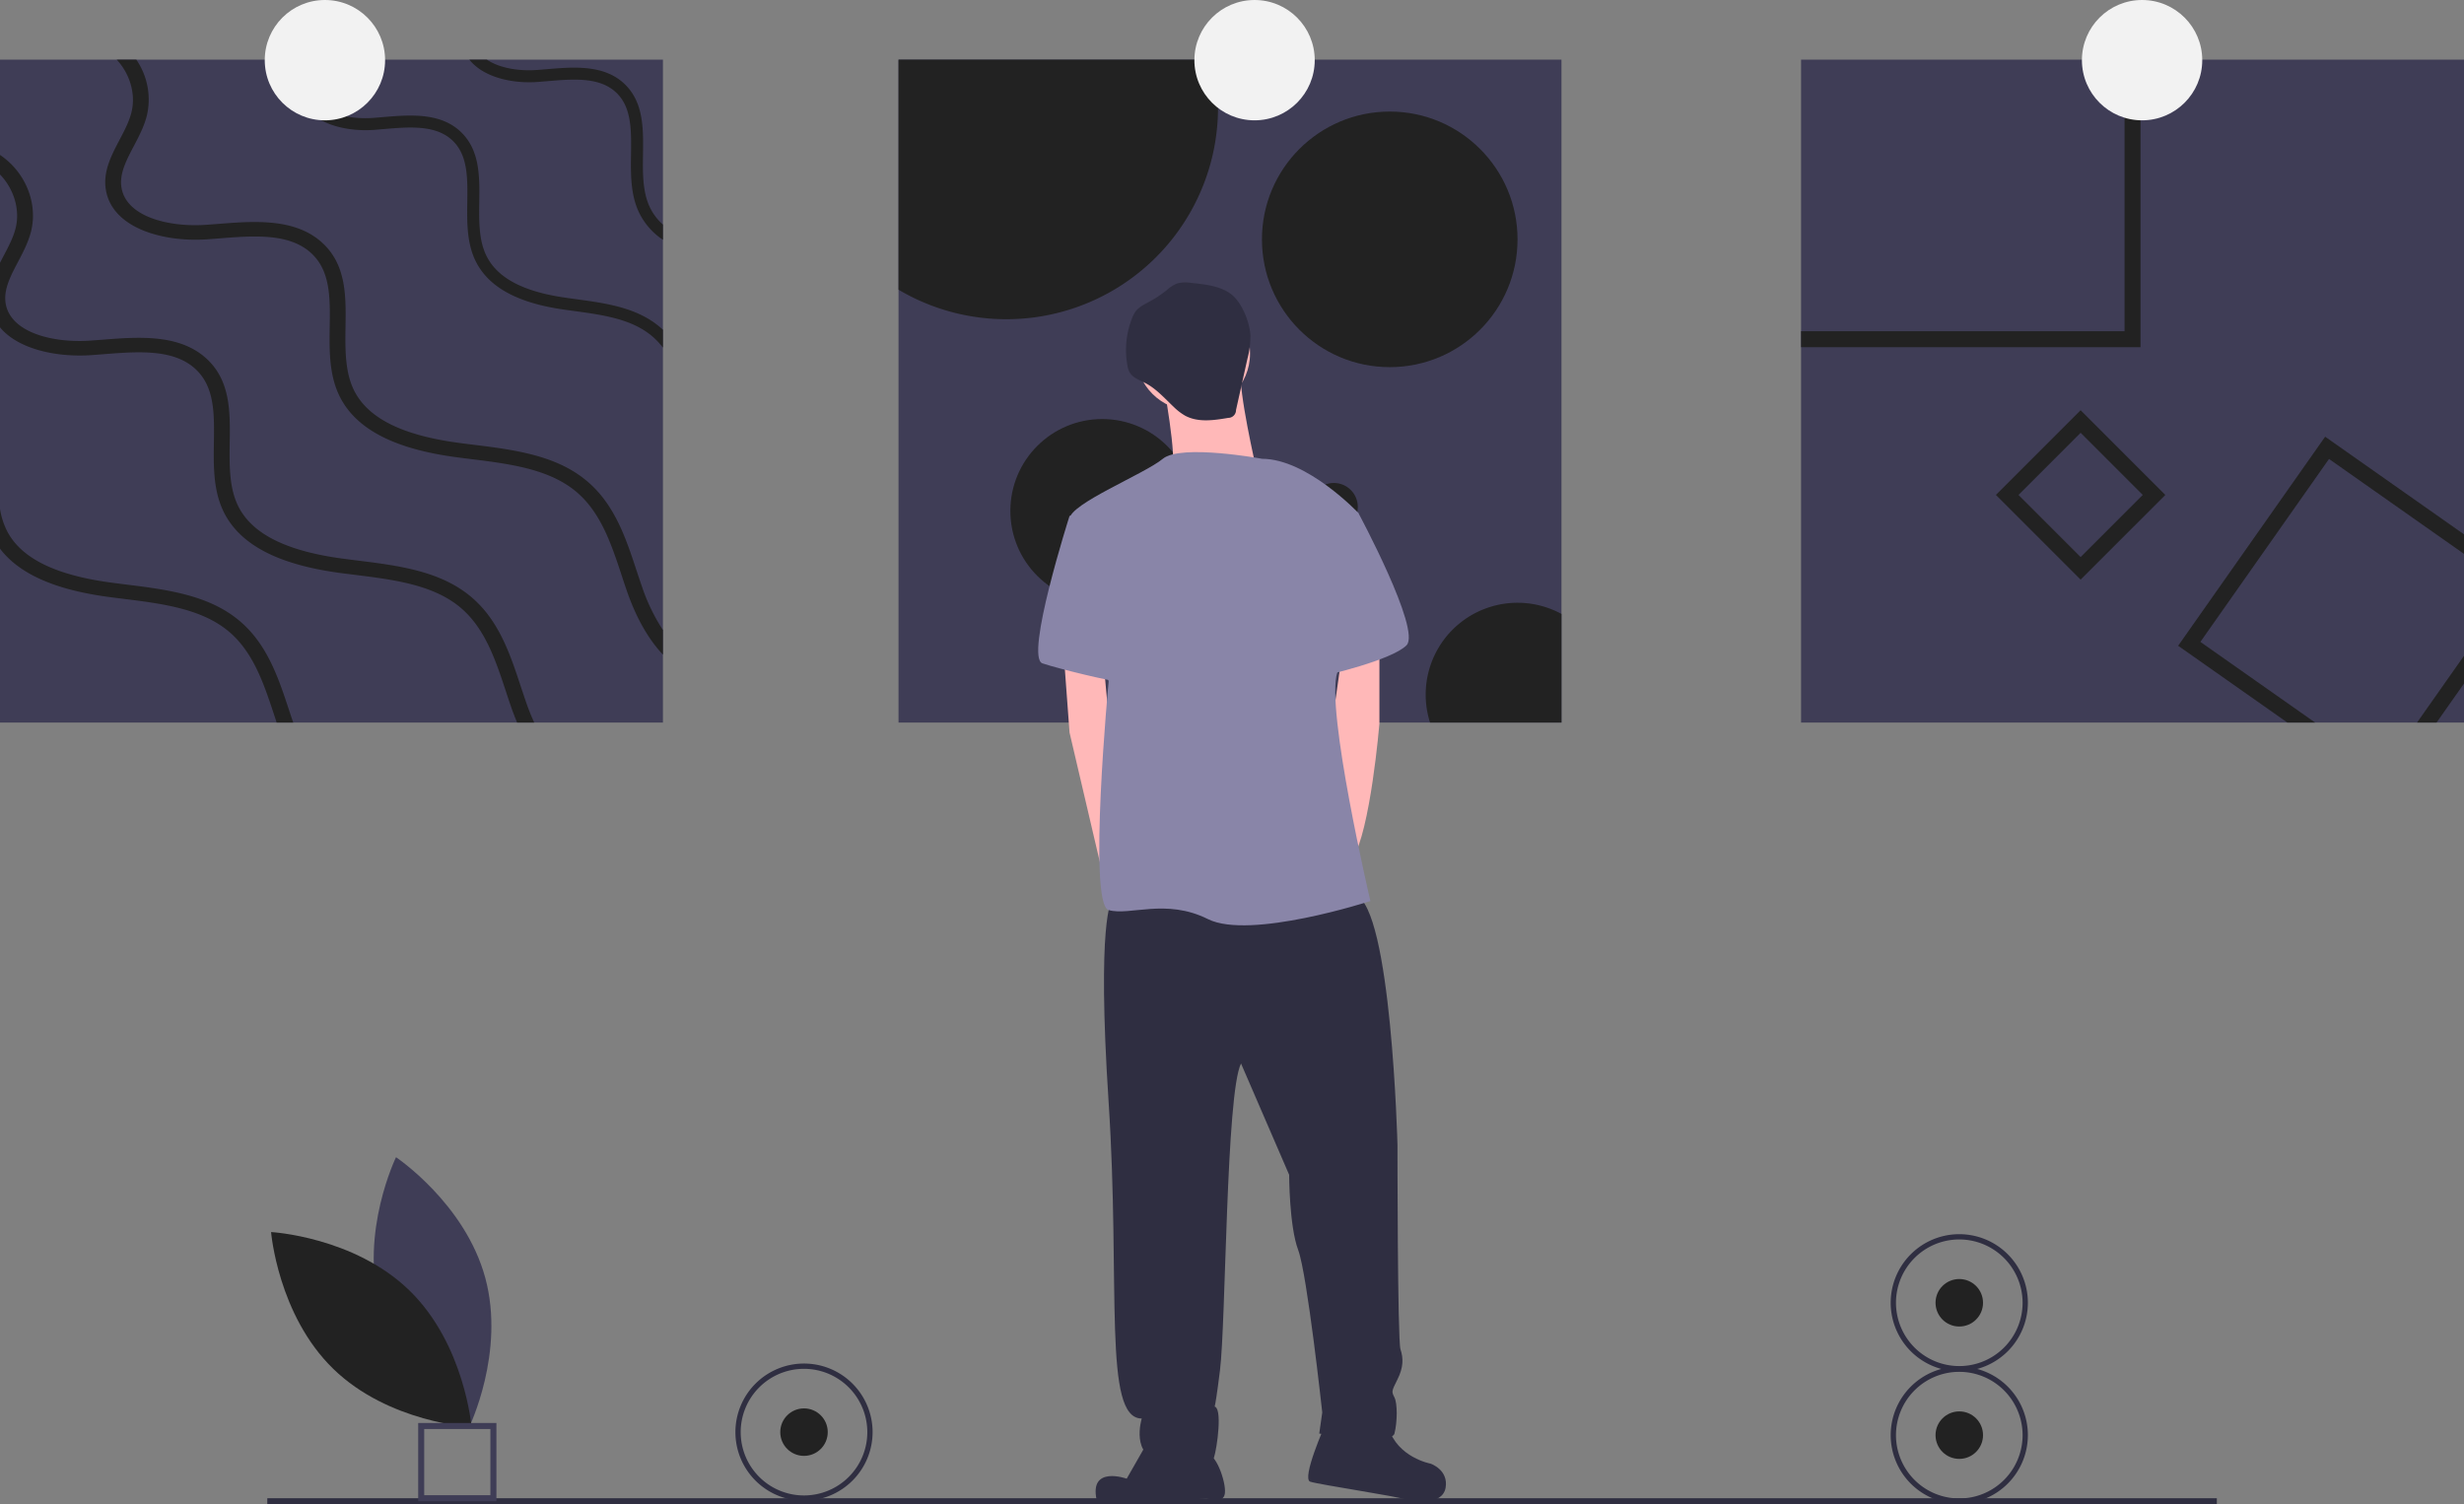 <svg data-name="Layer 1" xmlns="http://www.w3.org/2000/svg" width="1046" height="638.584"><rect width="100%" height="100%" fill="#808080" stroke="none"/><path d="M161.23 554.645c8.566 31.662 37.903 51.271 37.903 51.271s15.451-31.725 6.886-63.387-37.903-51.27-37.903-51.27-15.45 31.724-6.885 63.386z" fill="#3f3d56"/><path d="M173.817 547.84c23.502 22.88 26.373 58.05 26.373 58.05s-35.235-1.924-58.738-24.803-26.373-58.05-26.373-58.05 35.235 1.925 58.738 24.804z" fill="#222"/><path fill="#2f2e41" d="M113.474 636.029h827.604v2.554H113.474z"/><path d="M210.733 637.306h-33.207V604.1h33.207zm-30.652-2.554h28.097v-28.098h-28.097zM0 25.322h281.42v281.42H0z" fill="#3f3d56"/><path d="M281.42 95.338v6.459a29.205 29.205 0 0 1-10.036-11.376c-3.747-7.662-3.628-16.495-3.51-25.04.136-10.154.272-19.732-6.17-25.971-7.087-6.85-18.428-5.883-29.397-4.95-1.288.101-2.577.22-3.848.322-11.003.83-23.26-1.95-29.21-9.46h7.425c5.442 3.662 13.766 4.95 21.412 4.374 1.237-.085 2.509-.204 3.78-.305 11.545-.984 24.633-2.103 33.364 6.357 8.035 7.764 7.883 18.92 7.73 29.702-.118 7.95-.22 16.156 3.001 22.733a23.25 23.25 0 0 0 5.459 7.155zm0 44.671v7.56a32.155 32.155 0 0 0-4.137-4.458c-8.747-7.713-21.31-9.409-33.448-11.07-1.577-.204-3.12-.424-4.662-.644-19.683-2.831-31.889-9.596-37.297-20.632-3.746-7.663-3.628-16.495-3.509-25.04.136-10.154.271-19.733-6.17-25.972-7.087-6.849-18.429-5.882-29.397-4.95-1.289.102-2.577.22-3.849.322-14.139 1.068-30.363-3.831-32.583-17.071-.763-4.544.373-8.714 2.051-12.732h5.56c-1.864 4.035-3.254 7.934-2.593 11.884 1.678 10.104 15.274 13.732 27.192 12.833 1.238-.085 2.51-.203 3.78-.305 11.546-.983 24.634-2.102 33.364 6.357 8.036 7.765 7.883 18.92 7.731 29.702-.119 7.951-.22 16.156 3 22.734 4.612 9.426 15.547 15.258 33.449 17.835 1.526.22 3.068.44 4.611.644 12.884 1.746 26.226 3.56 36.144 12.29q.381.331.763.713zm0 127.452v10.444c-6.12-6.51-11.24-15.445-15.156-26.617a399.883 399.883 0 0 1-2.424-7.222c-4.391-13.274-8.935-26.989-19.75-35.753-11.563-9.359-28.126-11.427-44.146-13.427a672.44 672.44 0 0 1-6.137-.78c-25.972-3.442-42.06-11.63-49.198-25.023-4.95-9.307-4.798-20.021-4.645-30.38.186-12.307.373-23.937-8.138-31.498-9.34-8.307-24.31-7.137-38.771-6.002-1.712.136-3.408.272-5.069.39-18.665 1.289-40.077-4.645-42.993-20.7-1.44-7.865 2.238-14.833 5.781-21.58 2.035-3.866 3.967-7.545 4.95-11.325 2.069-7.781-.491-16.546-6.17-22.666h8.307a29.869 29.869 0 0 1 4.39 24.124c-1.17 4.425-3.34 8.561-5.442 12.562-3.238 6.137-6.272 11.935-5.204 17.869 2.238 12.24 20.157 16.647 35.872 15.562 1.645-.118 3.323-.254 5.002-.372 15.223-1.204 32.482-2.543 44.01 7.713 10.595 9.409 10.392 22.937 10.188 36.008-.135 9.647-.288 19.598 3.95 27.583 6.086 11.41 20.53 18.495 44.146 21.632 2 .271 4.035.525 6.07.78 17.02 2.119 34.6 4.306 47.671 14.901 12.257 9.935 17.089 24.497 21.734 38.585a584.75 584.75 0 0 0 2.407 7.138 80.35 80.35 0 0 0 8.765 18.054zM0 138.958c7.73 9.358 24.124 12.816 38.822 11.8 1.662-.12 3.357-.255 5.07-.39 14.46-1.137 29.43-2.306 38.77 6 8.511 7.562 8.325 19.191 8.138 31.5-.152 10.358-.305 21.072 4.645 30.379 7.138 13.393 23.226 21.581 49.198 25.023 2.034.27 4.086.525 6.137.78 16.02 2 32.584 4.068 44.146 13.426 10.816 8.765 15.359 22.48 19.75 35.754.797 2.424 1.593 4.849 2.424 7.222a108.128 108.128 0 0 0 2.424 6.29h7.256a95.714 95.714 0 0 1-3.289-8.172c-.813-2.356-1.61-4.73-2.407-7.137-4.645-14.088-9.477-28.65-21.734-38.585-13.07-10.596-30.65-12.782-47.672-14.902a565.75 565.75 0 0 1-6.069-.78c-23.615-3.136-38.06-10.222-44.145-21.631-4.239-7.985-4.086-17.937-3.95-27.583.203-13.07.407-26.6-10.19-36.008-11.527-10.257-28.785-8.917-44.01-7.714-1.677.119-3.356.255-5 .373-15.716 1.085-33.635-3.323-35.873-15.563-1.068-5.933 1.967-11.731 5.205-17.868 2.102-4 4.272-8.137 5.442-12.562C16.275 86.505 10.9 73.096 0 65.772v8.307c5.95 6.137 8.663 15.105 6.56 23.073-.982 3.78-2.915 7.46-4.95 11.324-.542 1.035-1.084 2.052-1.61 3.103zm124.486 167.784h-7.036c-.373-1.102-.729-2.221-1.102-3.34-4.39-13.274-8.934-26.99-19.75-35.754-11.562-9.358-28.125-11.426-44.145-13.427a672.44 672.44 0 0 1-6.137-.78C23.396 250.407 8.154 243.66 0 232.911v-16.868a31.994 31.994 0 0 0 3.136 9.663c6.086 11.41 20.53 18.496 44.146 21.632 2 .272 4.035.526 6.069.78 17.02 2.12 34.601 4.306 47.672 14.902 12.257 9.934 17.089 24.497 21.734 38.585.576 1.73 1.136 3.441 1.729 5.137z" fill="#222"/><path fill="#3f3d56" d="M381.442 25.322h281.42v281.42h-281.42z"/><path d="M517.066 45.665a89.858 89.858 0 0 1-135.624 77.323V25.322h133.302a89.308 89.308 0 0 1 2.322 20.343z" fill="#222"/><circle cx="589.964" cy="101.61" r="54.25" fill="#222"/><circle cx="467.903" cy="216.891" r="38.992" fill="#222"/><path d="M662.862 260.63v46.112H607.07a38.995 38.995 0 0 1 55.792-46.113z" fill="#222"/><circle cx="566.23" cy="215.195" r="10.172" fill="#222"/><path fill="#3f3d56" d="M764.58 25.322H1046v281.42H764.58z"/><path d="M901.9 25.322v115.28H764.58v6.781h144.1V25.322zm132.453 281.42L1046 290.179v-11.783l-19.937 28.346zm-47.299-121.35l-62.404 88.749 46.367 32.6h11.782l-48.706-34.244 54.606-77.662L1046 235.132v-8.29zm-103.803-11.24l-35.957 35.958 35.957 35.957 35.958-35.957zm-26.379 35.958l26.38-26.38 26.378 26.38-26.379 26.378z" fill="#222"/><circle cx="137.934" cy="25.543" r="25.543" fill="#f2f2f2"/><circle cx="532.579" cy="25.543" r="25.543" fill="#f2f2f2"/><circle cx="909.343" cy="25.543" r="25.543" fill="#f2f2f2"/><circle cx="506.397" cy="150.067" r="24.266" fill="#ffb8b8"/><path d="M493.625 161.562s6.386 33.206 3.832 39.592 35.76-2.554 35.76-2.554-7.663-33.207-6.386-40.87-33.206 3.832-33.206 3.832zm-42.146 114.945l2.554 34.483 12.677 54.156 3.926 14.811 6.386-22.989-6.386-52.364-2.169-23.575-16.988-4.522zm134.102-5.109v35.76s-3.831 45.979-11.494 57.473-10.218-45.978-10.218-45.978l6.005-42.146z" fill="#ffb8b8"/><path d="M471.913 382.512s-6.386 7.663-1.277 85.57-2.554 134.102 14.049 134.102c0 0-5.109 16.604 8.94 17.88s20.435 2.555 21.712-1.276 3.832-21.712 0-21.712c0 0 0 5.108 2.554-15.326s2.555-117.5 8.94-130.271l20.435 47.255s0 21.712 3.832 31.929 10.217 68.967 10.217 68.967l-1.277 8.94s30.652 5.109 31.929 0 1.277-12.772 0-15.326-1.277-2.554 1.277-7.663 2.555-8.94 1.277-12.772-1.277-86.847-1.277-86.847-2.554-100.896-17.88-106.005-103.45 2.555-103.45 2.555z" fill="#2f2e41"/><path d="M488.516 609.847l-10.217 17.88s-15.964-5.747-12.772 8.94c27.46 1.917 46.617-.638 46.617-.638s6.386 2.555 7.663-1.277-3.193-17.242-7.024-17.242-24.267-7.663-24.267-7.663zm74.076-5.108s-10.217 22.989-6.386 24.266 38.315 6.386 40.87 7.663 15.326 2.554 16.603-5.109-6.386-10.217-6.386-10.217-14.049-2.554-17.88-15.326-26.82-1.277-26.82-1.277z" fill="#2f2e41"/><path d="M535.772 194.768s-34.484-6.386-42.147 0-39.592 19.158-39.592 25.543 16.603 68.967 16.603 68.967-8.94 94.51 0 97.065 24.266-5.109 42.147 3.832 68.967-7.663 68.967-7.663-19.158-81.74-14.05-97.065 8.941-67.69 8.941-67.69-21.712-22.989-40.87-22.989z" fill="#8985a8"/><path d="M462.973 216.48l-8.94 2.554s-19.158 60.027-11.495 62.581 29.375 7.663 31.93 7.663-11.495-72.798-11.495-72.798zm93.233-6.386l20.435 7.663s26.82 49.81 20.435 56.195-34.484 12.772-34.484 12.772z" fill="#8985a8"/><path d="M505.66 120.095a13.716 13.716 0 0 0-6.07.268 15.828 15.828 0 0 0-4.314 2.83 50.492 50.492 0 0 1-7.376 4.887c-2.07 1.123-4.294 2.163-5.74 4.022a12.211 12.211 0 0 0-1.619 3.066 36.74 36.74 0 0 0-1.932 19.996 9.191 9.191 0 0 0 .851 2.746c1.327 2.446 4.26 3.41 6.729 4.692 4.689 2.434 8.243 6.532 12.09 10.155a23.634 23.634 0 0 0 4.776 3.68c5.487 2.992 12.193 2.016 18.352.958a3.307 3.307 0 0 0 3.3-3.338l4.862-21.866a35.673 35.673 0 0 0 1.246-9.945c-.339-5.308-3.213-12.66-7.108-16.43-4.539-4.394-12.114-5.093-18.047-5.721z" fill="#2f2e41"/><circle cx="341.31" cy="607.969" r="10.079" fill="#222"/><path d="M341.31 637.085a29.116 29.116 0 1 1 29.116-29.116 29.149 29.149 0 0 1-29.116 29.116zm0-55.992a26.876 26.876 0 1 0 26.876 26.876 26.907 26.907 0 0 0-26.876-26.876z" fill="#2f2e41"/><circle cx="831.742" cy="609.246" r="10.079" fill="#222"/><path d="M831.742 638.362a29.116 29.116 0 1 1 29.116-29.116 29.149 29.149 0 0 1-29.116 29.116zm0-55.992a26.876 26.876 0 1 0 26.877 26.876 26.907 26.907 0 0 0-26.877-26.876z" fill="#2f2e41"/><circle cx="831.742" cy="553.051" r="10.079" fill="#222"/><path d="M831.742 582.167a29.116 29.116 0 1 1 29.116-29.116 29.149 29.149 0 0 1-29.116 29.116zm0-55.993a26.876 26.876 0 1 0 26.877 26.877 26.907 26.907 0 0 0-26.877-26.877z" fill="#2f2e41"/></svg>
